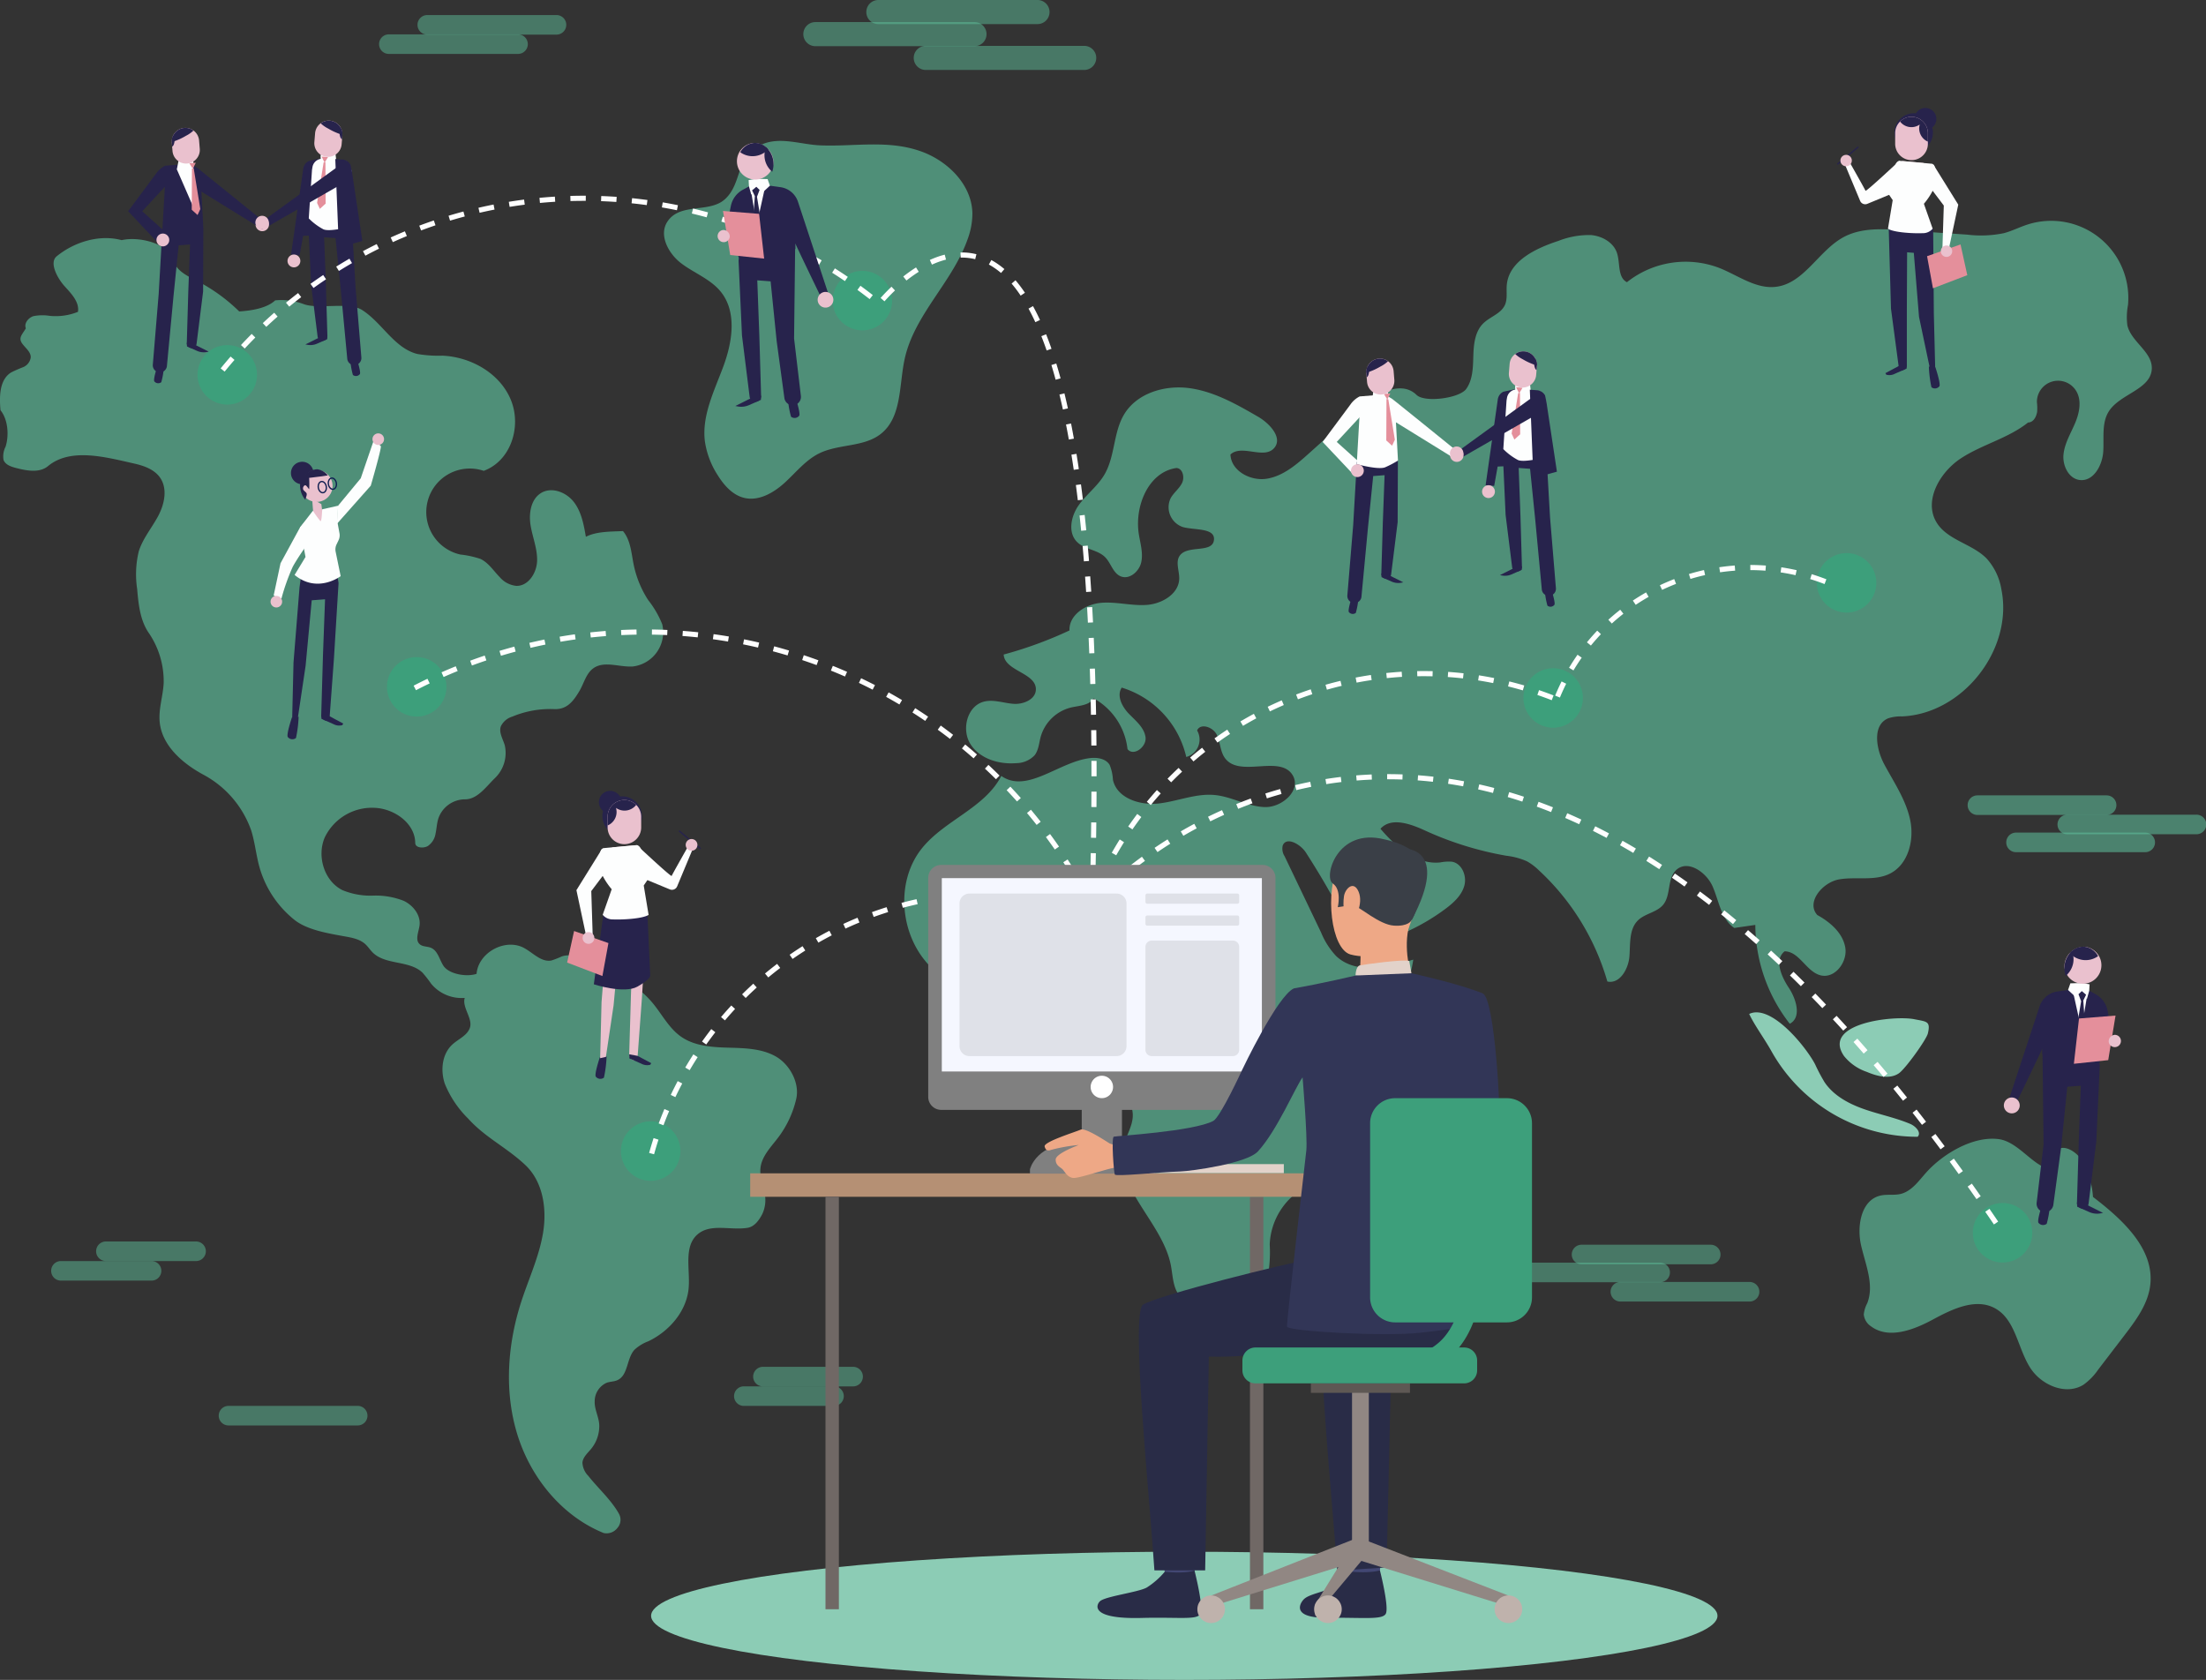 <?xml version="1.0" encoding="UTF-8"?> <svg xmlns="http://www.w3.org/2000/svg" width="430.289" height="327.687" viewBox="0 0 430.289 327.687"><rect x="0" y="0" width="430.289" height="327.687" fill="#333333" stroke="none"/><g transform="translate(-4919 6629.687)"><ellipse cx="104" cy="12.5" rx="104" ry="12.5" transform="translate(5046 -6327)" fill="#8cccb5"></ellipse><path d="M98.937,171.1a12.258,12.258,0,0,0-5.553-.726c-1.652,1.565-4.74,2.009-7.01,2.16a33.983,33.983,0,0,0-8.06-5.864c-1.941-.986-4.209-2.026-4.808-4.12-.956-3.344-6.68-4.692-10.073-3.924-4.3-1.164-9.214.335-12.669,3.152-1.526,1.244.19,4.329,1.508,5.792s2.953,3.1,2.645,5.04a11.591,11.591,0,0,1-5.539.777,9.149,9.149,0,0,0-3.135.06c-1,.311-1.878,1.4-1.491,2.377-.69,1.2-1.521,1.831-.719,2.962.624.881,1.684,1.606,1.676,2.686a2.4,2.4,0,0,1-1.5,1.935,25.693,25.693,0,0,0-2.354,1.04c-2.268,1.44-2.288,4.684-2.047,7.36,1.465,1.8,1.695,4.9.99,7.111a4.115,4.115,0,0,0-.4,2.571c.347.952,1.468,1.327,2.448,1.581,2.1.542,4.563,1.01,6.231-.37,4.4-3.639,11.222-1.754,16.79-.5,1.923.432,3.947,1.141,5.07,2.76,1.5,2.159.859,5.156-.375,7.476s-3,4.382-3.783,6.89a19.123,19.123,0,0,0-.317,7.332c.261,3.022.578,6.2,2.329,8.679a16.706,16.706,0,0,1,2.847,9.644c-.118,2.549-1.017,5.055-.783,7.6.424,4.608,4.4,8.064,8.466,10.282A19.759,19.759,0,0,1,88.7,273.747c.735,2.318.955,4.769,1.6,7.113a20.234,20.234,0,0,0,6.855,10.364c2.4,1.909,6.344,2.586,9.362,3.136,1.566.285,3.254.511,4.434,1.579.545.492.938,1.131,1.46,1.647,2.523,2.495,7.166,1.47,9.718,3.936a23.263,23.263,0,0,1,1.688,2.161,7.713,7.713,0,0,0,6.542,2.756c-.574,1.872,1.672,4.074.979,5.906-.559,1.477-2.248,2.124-3.408,3.2-2.013,1.858-2.326,5.035-1.458,7.633a20.082,20.082,0,0,0,4.535,6.78c3.4,3.776,7.5,5.608,11.192,9.1,3.421,3.237,4.2,8.478,3.449,13.128s-2.79,8.977-4.245,13.456c-2.72,8.369-3.378,17.567-.778,25.973s8.684,15.9,16.839,19.207a2.664,2.664,0,0,0,2.669-.981,2.407,2.407,0,0,0,.34-2.711c-1.473-2.708-4.091-5.02-6-7.44a3.948,3.948,0,0,1-1.156-2.589c.087-1.085,1.021-1.868,1.709-2.711A7.013,7.013,0,0,0,156.6,389.8c-.042-1.55-.945-3.067-.892-4.617a3.949,3.949,0,0,1,2.358-3.682c.669-.228,1.411-.207,2.057-.492,2.124-.937,1.786-4.177,3.322-5.917a8.136,8.136,0,0,1,2.734-1.677c4.108-1.975,7.486-5.89,7.862-10.432.3-3.634-1.023-8.045,1.739-10.426,2.535-2.186,6.438-.735,9.742-1.271,1.344-.218,2.241-1.47,2.87-2.677a6.37,6.37,0,0,0,.476-3.985c-.279-1.653-.988-3.267-.831-4.936.22-2.347,2.056-4.155,3.477-6.037a19.926,19.926,0,0,0,3.506-7.517c.714-3.1-1.27-6.764-4.052-8.311s-6.117-1.591-9.3-1.682-6.552-.331-9.151-2.169c-2.381-1.683-3.727-4.435-5.609-6.661-3.176-3.756-7.793-5.925-12.26-7.983-1.686-.777-3.578-1.569-5.342-.989a17.3,17.3,0,0,1-2.04.8c-1.972.378-3.566-1.485-5.334-2.44-3.667-1.98-8.934.888-9.261,5.043-1.9.654-5.41.089-6.486-1.6-.775-1.218-1.085-2.923-2.419-3.477-.712-.3-1.6-.185-2.182-.694-.959-.846-.213-2.375-.042-3.642.274-2.023-1.236-3.946-3.078-4.826a14.883,14.883,0,0,0-5.991-1.018,14.217,14.217,0,0,1-5.977-1.073c-3.553-1.78-5.009-6.6-3.45-10.257a10.222,10.222,0,0,1,9.61-5.8c3.893.112,8,2.957,8.047,6.852.011.987,1.593,1.1,2.451.609a3.585,3.585,0,0,0,1.516-2.442c.21-.965.24-1.968.535-2.911a5.516,5.516,0,0,1,5.178-3.76c2.385.027,4.059-2.351,5.751-4.032a6.811,6.811,0,0,0,2.037-6.5c-.361-1.233-1.184-2.48-.772-3.7a3.625,3.625,0,0,1,2.232-1.9,19.139,19.139,0,0,1,8.172-1.466c2.43.1,3.678-1.423,4.917-3.515.9-1.511,1.294-3.421,2.721-4.446,2.135-1.534,5.087-.18,7.71-.356a6.726,6.726,0,0,0,5.732-8.235,19.015,19.015,0,0,0-2.738-4.715,20.092,20.092,0,0,1-2.838-6.94c-.458-2.264-.589-4.757-2.081-6.521-2.334.11-5.162.042-7.238,1.114-.41-2.376-.864-4.855-2.331-6.769s-4.288-3.023-6.364-1.8c-2.029,1.2-2.469,3.982-2.093,6.308s1.339,4.578,1.276,6.934-1.7,4.959-4.055,4.9a4.89,4.89,0,0,1-3.19-1.656c-1.236-1.249-2.215-2.847-3.8-3.6a18.444,18.444,0,0,0-3.935-.858,8.488,8.488,0,1,1,4.568-16.325c5.27-1.933,7.417-8.58,5.314-13.784s-7.755-8.436-13.363-8.682a24.307,24.307,0,0,1-4.907-.331c-4.5-1.139-6.857-6.088-10.774-8.58C107.749,170.612,101.794,172.182,98.937,171.1Z" transform="translate(4879.289 -6741.469)" fill="rgba(95,193,157,0.65)"></path><path d="M169.887,155.019c-1.732,2.642.207,6.244,2.728,8.149s5.676,3.046,7.67,5.5c3.2,3.939,2.293,9.765.538,14.53s-4.23,9.584-3.627,14.626a16.485,16.485,0,0,0,2.518,6.667c1.225,1.969,2.9,3.864,5.151,4.408,2.865.691,5.769-1,7.942-2.988s4.06-4.4,6.707-5.7c3.813-1.869,8.717-1.173,12.037-3.818,4.111-3.276,3.5-9.523,4.633-14.656,1.9-8.618,9.355-14.984,12.272-23.313a14.473,14.473,0,0,0,.924-5.069c-.127-5.577-4.825-10.214-10.085-12.069-6.495-2.291-13.054-.854-19.719-1.157-3.623-.165-7.626-1.7-11.134-.226-5.409,2.269-3.821,7.6-7.365,10.769C178.011,153.406,172.351,151.258,169.887,155.019Z" transform="translate(4879.289 -6741.469)" fill="rgba(95,193,157,0.65)"></path><path d="M316.012,188.814c-3.1-3.016-8.16-.1-11.377,2.789l-9.6,8.612c-2.4,2.157-4.99,4.4-8.174,4.939s-7.015-1.487-7.145-4.713c2.178-2.051,6.519,1,8.508-1.239,1.765-1.982-.844-4.819-3.142-6.146-4.2-2.427-8.542-4.9-13.351-5.557s-10.258.953-12.755,5.114c-2.136,3.561-1.745,8.207-3.861,11.78-1.324,2.237-3.508,3.835-5.011,5.956s-2.148,5.322-.306,7.156c1.487,1.481,4.016,1.483,5.487,2.98,1.132,1.152,1.519,3.075,3,3.71,1.7.725,3.617-.911,4.023-2.712s-.165-3.657-.46-5.48c-.882-5.45,1.852-12.149,7.318-12.927,1.244.047,1.656,1.825,1.1,2.938s-1.644,1.885-2.232,2.982a4.08,4.08,0,0,0,2.449,5.612c2.367.619,6.322.121,6.009,2.548-.331,2.577-5.1.888-6.641,2.979-.91,1.233-.106,2.952-.127,4.484-.043,3-3.349,4.948-6.338,5.16s-5.982-.672-8.966-.4-6.233,2.386-6.1,5.379a78.468,78.468,0,0,1-12.838,4.7c.188,3.243,6.306,3.545,6.282,6.794-.015,1.95-2.429,2.965-4.373,2.821s-3.906-.916-5.791-.418c-3.256.86-4.4,5.439-2.595,8.283s5.51,3.974,8.868,3.709a5.024,5.024,0,0,0,3.628-1.519c.8-1.008.869-2.393,1.207-3.637a8.184,8.184,0,0,1,5.946-5.709c1.587-.362,3.53-.391,4.382-1.777a12.945,12.945,0,0,1,6.6,9.9c1.168,1.507,3.769-.436,3.514-2.325s-1.923-3.2-3.249-4.571-2.432-3.5-1.393-5.1a18.483,18.483,0,0,1,12.587,13.533,3.523,3.523,0,0,0,2.113-5.178c.672-1.508,3.135-.646,3.843.846s.645,3.331,1.657,4.636c2.928,3.775,10.77-.83,13.168,3.3,1.682,2.9-2.107,6.273-5.454,6.169s-6.4-2.016-9.735-2.349c-3.678-.367-7.251,1.215-10.923,1.642s-8.2-1.006-8.971-4.621a9.056,9.056,0,0,0-.639-2.9c-.733-1.211-2.382-1.491-3.789-1.332-6.106.694-12.305,7-17.35,3.485-3.223,6.279-11.11,8.639-15.51,14.157-4.788,6.006-4.386,15.281.263,21.4s12.863,9,20.482,8.037c1.745-.22,3.584-.611,5.209.06s2.64,2.223,3.983,3.332,3.572,1.661,4.685.321a10.892,10.892,0,0,0,.921,9.795c1.987,3.094,5.693,5.541,5.616,9.218-.04,1.9-1.146,3.6-1.664,5.436-2.372,8.394,7.547,15.244,9.114,23.824.422,2.309.42,5.092,2.372,6.4a6.226,6.226,0,0,0,3.1.793c5.532.363,12.5-1.283,13.647-6.706a26.364,26.364,0,0,0,.14-4.69,13.383,13.383,0,0,1,7.19-11.3,12.38,12.38,0,0,0,3.29-1.893c2-1.964,1.554-5.294.528-7.9s-2.517-5.235-2.158-8.014c.576-4.459,5.364-6.814,8.992-9.473a25.767,25.767,0,0,0,10.157-16.969c-5.035,1.581-11.2,2.931-15.038-.692a14.983,14.983,0,0,1-2.94-4.6q-3.557-7.432-7.114-14.865a2.745,2.745,0,0,1-.375-2.079c.694-1.839,3.457-.3,4.522,1.349a159.686,159.686,0,0,1,10.212,18.393,40.7,40.7,0,0,0,16.976-7.382c1.593-1.188,3.175-2.608,3.713-4.521s-.451-4.364-2.408-4.7a8.411,8.411,0,0,0-2.293.14c-4.618.483-8.63-3.035-11.65-6.562,2.069-2.319,5.83-.976,8.654.321a64.634,64.634,0,0,0,15.906,4.94,13.678,13.678,0,0,1,4,1.076,10.91,10.91,0,0,1,2.321,1.747,47.363,47.363,0,0,1,13.372,21.706c2.416.542,4.115-2.436,4.307-4.9s-.1-5.316,1.679-7.04c1.4-1.354,3.692-1.541,4.917-3.051,1.544-1.9.737-5.112,2.541-6.771,2.261-2.079,5.917.464,7.124,3.289s1.645,6.3,4.185,8.026l4.109-.592a31.56,31.56,0,0,0,6.721,19.279c2.345-1.227,1.283-4.792-.181-7s-2.9-5.5-.82-7.13c2.887.028,4.234,4.011,7.04,4.692,2.791.677,5.284-2.642,4.781-5.47s-2.935-4.907-5.446-6.3c-2.251-2.465,1-6.4,4.291-6.959s6.89.38,9.873-1.119c3.574-1.8,4.769-6.512,3.955-10.429s-3.136-7.317-5.034-10.839c-1.621-3.007-2.421-7.7.729-9.021a7.764,7.764,0,0,1,2.7-.376c11.916-.5,21.775-13.121,19.384-24.806a11.833,11.833,0,0,0-2.874-5.994c-2.833-2.891-7.64-3.571-9.756-7.021-2.588-4.222.613-9.821,4.757-12.531s9.207-3.888,13.077-6.976c1.031-.027,1.584-1.038,1.773-2.052a10.231,10.231,0,0,0-.044-1.938,4.127,4.127,0,0,1,7.613-2.242c1.173,1.853.7,4.3-.151,6.319s-2.056,3.957-2.276,6.139,1.015,4.746,3.194,4.991c2.664.3,4.386-2.862,4.56-5.537s-.347-5.6,1.091-7.859c2.185-3.44,8.223-4.247,8.379-8.32.126-3.295-4.02-5.229-4.763-8.441a12.541,12.541,0,0,1,.119-3.97,15.048,15.048,0,0,0-19.664-15.687c-1.537.5-2.99,1.252-4.554,1.663a22.078,22.078,0,0,1-7.123.286l-12.786-.874c-3.814-.26-7.855-.476-11.239,1.3-4.945,2.6-7.749,9.076-13.294,9.748-3.911.474-7.395-2.229-11.058-3.678a18.406,18.406,0,0,0-18.016,2.78c-1.857-.948-1.283-3.713-1.938-5.693-.684-2.066-2.9-3.313-5.072-3.5a16.28,16.28,0,0,0-6.379,1.146c-4.455,1.455-9.637,3.938-10.049,8.606-.116,1.315.18,2.713-.374,3.911-.789,1.7-2.921,2.272-4.248,3.6-1.582,1.586-1.832,4.034-1.9,6.274s-.086,4.644-1.382,6.471S317.617,190.377,316.012,188.814Z" transform="translate(4879.289 -6741.469)" fill="rgba(95,193,157,0.65)"></path><path d="M399.395,317.775a9.666,9.666,0,0,0,4.4,3.078c2.018.857,4.472,1.523,6.29.3,1.242-.837,5.384-6.568,5.672-7.811.556-2.4-.243-2.259-2.634-2.743C409.244,309.811,394.956,311.323,399.395,317.775Z" transform="translate(4879.289 -6741.469)" fill="#8cccb5"></path><path d="M385.311,316.968a32.629,32.629,0,0,0,28.438,16.559c.8-.816-.38-2.063-1.432-2.507-2.909-1.229-6.038-1.842-9.018-2.886s-5.926-2.624-7.693-5.24a34.583,34.583,0,0,1-1.849-3.5c-1.749-3.369-8.584-11.862-12.862-9.826C382.01,311.914,383.952,314.494,385.311,316.968Z" transform="translate(4879.289 -6741.469)" fill="#8cccb5"></path><path d="M415.431,340.49c-1.479,1.655-2.862,3.678-5.021,4.193-1.276.3-2.637.017-3.916.313-3.759.869-4.632,5.922-3.777,9.685s2.617,7.709,1.212,11.3a6.006,6.006,0,0,0-.68,2.206,3.122,3.122,0,0,0,1.4,2.306c3.432,2.574,8.3.727,12.077-1.317s8.343-4.253,12.109-2.2c4.031,2.2,4.41,7.772,6.893,11.635,2.183,3.4,7,5.429,10.4,3.263a11.753,11.753,0,0,0,2.848-2.937l5.119-6.689c2.257-2.95,4.6-6.1,5.03-9.783.84-7.124-5.473-12.845-11.169-17.205a17.375,17.375,0,0,0-1.787-6.587c-2.322-3.962-7.066-4.383-5.773,1.228-3.715.128-6.72-5.388-10.853-5.919C424.514,333.341,418.634,336.906,415.431,340.49Z" transform="translate(4879.289 -6741.469)" fill="rgba(95,193,157,0.65)"></path><g transform="translate(4879.289 -6741.469)"><path d="M158.029,317.837a23.483,23.483,0,0,1-.518,4.15,1.132,1.132,0,0,1-1.594-.2c-.3-.5.8-3.787.8-3.787Z" fill="#27234c"></path><path d="M164.64,284.332l1.177,7.426-.906,14.85-.821,11.13c-.06.483.165.769-.313.861h0a1.125,1.125,0,0,1-1.337-1.162l.345-11.75.4-10.763-2.6.2-1.19,12.754-1.5,10.068-1.122.255.271-10.957,1.177-14.669.66-4.812,2.486-.533Z" fill="#eac1ce"></path><path d="M164.08,317.747l2.657,1.419-.189.315a2.358,2.358,0,0,1-1.732-.208l-2.33-1.028-.046-.808Z" fill="#27234c"></path><path d="M160.836,284.876l-3.441,5.252-1.856,13.654s5.9,1.928,8.507.454,2.495-2.155,2.495-2.155L166,290.309l-2.9-7.969c-.057-1.02-.447-2.516-1.449-2.717l-.362-1.177-2.626.725h.272c-.772.536-.241.171-.453,1.086Z" fill="#27234c"></path><path d="M159.07,277.074l4.335-.4-1.3,4.361Z" fill="#eac1ce"></path><path d="M157.213,270.984a3.856,3.856,0,1,0,3.854-3.859A3.857,3.857,0,0,0,157.213,270.984Z" fill="#27234c"></path><path d="M156.53,268.254a2.2,2.2,0,1,0,2.194-2.2A2.2,2.2,0,0,0,156.53,268.254Z" fill="#27234c"></path><path d="M163.93,276.629s6.7,6.281,6.794,6.009,3.17-5.7,3.17-5.7l.9.543-3,7.191a1.1,1.1,0,0,1-1.475.579l-6.588-2.725Z" fill="#fdfefe"></path><path d="M161.5,267.83a3.284,3.284,0,0,1,3.278,3.273l0,2.069a3.276,3.276,0,0,1-6.552.005v-2.069A3.284,3.284,0,0,1,161.5,267.83Z" fill="#eac1ce"></path><path d="M161.5,267.83a3.284,3.284,0,0,0-3.273,3.278V272.8a2.847,2.847,0,0,0,1.634-3.429,2.874,2.874,0,0,0,3.944-.59A3.263,3.263,0,0,0,161.5,267.83Z" fill="#27234c"></path><path d="M165.274,284.513l.979-1.443a2.212,2.212,0,0,0,.132-2.263l-.568-1.093c-.854-1.143-.886-2.885-1.887-3.085l-6.58.6-.206.144c-.51.354-.838,2.576-.111,4.788a14.042,14.042,0,0,0,1.992,3.079l-1.756,4.988a2.533,2.533,0,0,0,2.028.9c1.765.076,5.664-.109,6.927-.883Z" fill="#fdfefe"></path><path d="M157.144,277.371" fill="#fdfefe"></path><path d="M157.144,277.371l-5,8.048,1.811,8.512,1.358.181-.272-8.512,4.165-5.524Z" fill="#fdfefe"></path><path d="M151.69,293.388l6.7,2.354-1.177,6.429-6.882-2.626Z" fill="#e48f9b"></path><circle cx="1.146" cy="1.146" r="1.146" transform="translate(153.352 293.6)" fill="#eac1ce"></circle><rect width="0.271" height="5.461" transform="translate(172.073 273.955) rotate(-50.326)" fill="#27234c"></rect><circle cx="1.146" cy="1.146" r="1.146" transform="translate(173.455 275.444)" fill="#eac1ce"></circle></g><g transform="translate(4879.289 -6741.469)"><path d="M415.946,183.275a22.878,22.878,0,0,0,.5,4.042,1.1,1.1,0,0,0,1.554-.194c.291-.486-.777-3.689-.777-3.689Z" fill="#27234c"></path><path d="M409.507,150.642l-1.388,5.859L408.555,172l1.487,11.183c.059.47-.16.748.306.838h0a1.1,1.1,0,0,0,1.3-1.131l0-10.6L411.7,161l1.307.1,1.017,12.492,2.062,9.786,1.093.249-.265-10.672-.13-16.406-1.659-2.569-2.422-.519Z" fill="#27234c"></path><path d="M410.052,183.187l-2.587,1.383.184.307a2.3,2.3,0,0,0,1.687-.2l2.269-1,.045-.786Z" fill="#27234c"></path><path d="M414.933,143.572l-4.222-.387,1.264,4.248Z" fill="#eac1ce"></path><path d="M416.741,137.641a3.757,3.757,0,1,1-3.754-3.759A3.756,3.756,0,0,1,416.741,137.641Z" fill="#27234c"></path><path d="M417.406,134.982a2.138,2.138,0,1,1-2.137-2.14A2.138,2.138,0,0,1,417.406,134.982Z" fill="#27234c"></path><path d="M410.2,143.139s-6.53,6.117-6.618,5.852-3.087-5.556-3.087-5.556l-.882.529,2.925,7a1.073,1.073,0,0,0,1.435.565l6.417-2.654Z" fill="#fdfefe"></path><path d="M412.564,134.568a3.2,3.2,0,0,0-3.193,3.189v2.015a3.191,3.191,0,1,0,6.381,0v-2.015A3.2,3.2,0,0,0,412.564,134.568Z" fill="#eac1ce"></path><path d="M412.564,134.568a3.2,3.2,0,0,1,3.188,3.193v1.65a2.826,2.826,0,0,1-1.7-2.6,2.771,2.771,0,0,1,.112-.744,2.8,2.8,0,0,1-3.841-.575A3.179,3.179,0,0,1,412.564,134.568Z" fill="#27234c"></path><path d="M408.89,150.818l-.954-1.406a2.154,2.154,0,0,1-.129-2.2l.554-1.064c.832-1.114.862-2.81,1.838-3l6.408.582.2.14c.5.346.816,2.509.108,4.664a13.68,13.68,0,0,1-1.94,3l1.71,4.858a2.467,2.467,0,0,1-1.975.875c-1.719.074-5.517-.107-6.747-.86Z" fill="#fdfefe"></path><path d="M416.808,143.861" fill="#fdfefe"></path><path d="M416.808,143.861l4.87,7.839-1.764,8.291-1.323.176.265-8.291L414.8,146.5Z" fill="#fdfefe"></path><path d="M422.12,159.462l-6.527,2.293,1.147,6.262,6.7-2.558Z" fill="#e48f9b"></path><circle cx="1.116" cy="1.116" r="1.116" transform="translate(418.269 159.668)" fill="#eac1ce"></circle><rect width="5.319" height="0.264" transform="matrix(0.77, -0.638, 0.638, 0.77, 398.005, 143.727)" fill="#27234c"></rect><circle cx="1.116" cy="1.116" r="1.116" transform="translate(398.689 141.984)" fill="#eac1ce"></circle></g><g transform="translate(4879.289 -6741.469)"><path d="M332.65,190.216l-1.494,12.6,3.337-.139a19.4,19.4,0,0,0,2.086-3.059c0-.418,2.108-1.65.915-3.12S332.65,190.216,332.65,190.216Z" fill="#27234c"></path><path d="M335.847,187.543l-2.907.65a2,2,0,0,0-1.092,1.591l-2.361,16.647,1.669.139,2.4-13.4Z" fill="#27234c"></path><path d="M333.557,193.167l-.738,6.649.568,12.419,1.273,10.192a.96.96,0,0,0,.77.823h0a.959.959,0,0,0,1.14-.991l-.294-10.02-.34-9.178,2.222.169,1.008,9.944,1.29,13.689A1.382,1.382,0,0,0,341.693,228h0a1.384,1.384,0,0,0,1.5-1.542l-1.137-13.709-.7-12.207-1.737-3.589-2.12-.455Z" fill="#27234c"></path><path d="M333.658,189.372a1.956,1.956,0,0,1,2.508-1.539c.477.148,4.036.289,4.036.289l1.138,2.023-.5,1.692.522,9.073s-4.239,1.171-5.56.606a11.594,11.594,0,0,1-2.863-2.134l.628-9.464Z" fill="#fdfefe"></path><path d="M335.171,222.523l-2.889,1.445.39.073a3.182,3.182,0,0,0,1.872-.217l1.987-.876.039-.689Z" fill="#27234c"></path><path d="M341.035,227.035a14.837,14.837,0,0,0,.51,2.889.966.966,0,0,0,1.36-.17c.255-.425-.68-3.229-.68-3.229Z" fill="#27234c"></path><path d="M335.244,187.279c.008-.1.16-1.04.16-1.04a13.5,13.5,0,0,1,2.666.048c.059.176.383,3.094.383,3.094s-2.15-.079-2.245-.111-.9-.441-.9-.441Z" fill="#fdfefe"></path><path d="M335.439,187.321l1.25.1-.663,1.092Z" fill="#e48f9b"></path><path d="M334.561,196.361l.534,1.163,1.133-1.026-.04-8.086-.352.055Z" fill="#e48f9b"></path><path d="M337.05,180.324a2.676,2.676,0,0,0-2.878,2.44l-.138,1.679a2.668,2.668,0,1,0,5.317.438l.139-1.68A2.676,2.676,0,0,0,337.05,180.324Z" fill="#eac1ce"></path><path d="M339.488,183.1a2.671,2.671,0,0,0-2.438-2.775,2.64,2.64,0,0,0-1.786.518,6.375,6.375,0,0,0,1.476,1.024,12.744,12.744,0,0,0,1.2.629C338.447,182.724,338.966,182.916,339.488,183.1Z" fill="#27234c"></path><path d="M339.49,183.2a2.634,2.634,0,0,0-.3-1.434,1.84,1.84,0,0,0-.2.55,2.369,2.369,0,0,0,.064,1.058,1.137,1.137,0,0,0,.264.519.6.6,0,0,0,.11.065Z" fill="#27234c"></path><path d="M340.2,188.122l-16.131,11.712.417,1.391,16.35-9.388.5-1.692Z" fill="#27234c"></path><path d="M338.109,187.8l.695,17.243,4.589-1.252-2.053-13.644-.261-1.234a2,2,0,0,0-1.437-1Z" fill="#27234c"></path><path d="M331.3,207.683a1.252,1.252,0,1,1-1.251-1.252A1.251,1.251,0,0,1,331.3,207.683Z" fill="#eac1ce"></path><path d="M325.185,200.565a1.316,1.316,0,1,1-1.316-1.316A1.316,1.316,0,0,1,325.185,200.565Z" fill="#eac1ce"></path><path d="M310.632,193.318l13.273,8.2.417-1.391S311.97,190.113,311.268,189.6l-1.042-.635-2.254.042-.543,2.046a12.519,12.519,0,0,0,.668,2A20.107,20.107,0,0,0,310.632,193.318Z" fill="#fdfefe"></path><path d="M307.816,188.877l-2.892.234a4.856,4.856,0,0,0-1.8,1.569l-5.428,7.306,6.3,6.68.627-2.922-4.175-3.758,4.8-5.177Z" fill="#fdfefe"></path><path d="M311.2,200.675l1.176,1.016-.047,11.954-1.273,10.192a.96.96,0,0,1-.77.823h0a.959.959,0,0,1-1.14-.991l.294-10.02.34-9.178-2.222.169-1.008,9.944-1.29,13.689a1.383,1.383,0,0,1-1.237,1.137h0a1.384,1.384,0,0,1-1.5-1.542l1.137-13.709.7-12.207,1.737-3.59,2.12-.454Z" fill="#27234c"></path><path d="M311.6,191.39c-.2-1.166-.926-2.5-2.056-2.147-.477.148-4.036.289-4.036.289l-1.138,2.023.5,1.692-.522,9.073s4.239,1.171,5.56.606a19.3,19.3,0,0,0,2.483-1.307l-.417-7.85Z" fill="#fdfefe"></path><path d="M310.543,223.933l2.889,1.444-.39.074a3.182,3.182,0,0,1-1.872-.217l-1.987-.876-.039-.689Z" fill="#27234c"></path><path d="M304.678,228.445a14.825,14.825,0,0,1-.509,2.889.966.966,0,0,1-1.36-.17c-.255-.425.68-3.229.68-3.229Z" fill="#27234c"></path><path d="M310.469,188.689c-.008-.1-.159-1.04-.159-1.04a13.5,13.5,0,0,0-2.666.048c-.059.176-.383,3.094-.383,3.094s2.15-.079,2.245-.111.895-.441.895-.441Z" fill="#fdfefe"></path><path d="M310.9,188.523l-1.25.1.663,1.092Z" fill="#e48f9b"></path><path d="M311.779,197.562l-.534,1.163-1.133-1.026.04-8.086.352.055Z" fill="#e48f9b"></path><path d="M308.664,181.734a2.676,2.676,0,0,1,2.878,2.44l.138,1.679a2.667,2.667,0,0,1-5.317.438l-.139-1.68A2.676,2.676,0,0,1,308.664,181.734Z" fill="#eac1ce"></path><path d="M306.226,184.509a2.671,2.671,0,0,1,2.438-2.775,2.64,2.64,0,0,1,1.786.518,6.4,6.4,0,0,1-1.476,1.024,12.74,12.74,0,0,1-1.2.629C307.267,184.134,306.748,184.326,306.226,184.509Z" fill="#27234c"></path><path d="M306.224,184.611a2.634,2.634,0,0,1,.3-1.434,1.831,1.831,0,0,1,.205.55,2.384,2.384,0,0,1-.064,1.058,1.137,1.137,0,0,1-.264.519.6.6,0,0,1-.11.065Z" fill="#27234c"></path><circle cx="1.252" cy="1.252" r="1.252" transform="translate(303.225 202.338)" fill="#eac1ce"></circle><circle cx="1.316" cy="1.316" r="1.316" transform="translate(322.519 198.872)" fill="#eac1ce"></circle></g><g transform="translate(4879.289 -6741.469)"><path d="M99.65,145.216l-1.494,12.6,3.337-.139a19.4,19.4,0,0,0,2.086-3.059c0-.418,2.108-1.65.915-3.12S99.65,145.216,99.65,145.216Z" fill="#27234c"></path><path d="M102.847,142.543l-2.907.65a1.994,1.994,0,0,0-1.092,1.591l-2.361,16.647,1.669.139,2.4-13.4Z" fill="#27234c"></path><path d="M100.557,148.167l-.738,6.649.568,12.419,1.273,10.192a.96.96,0,0,0,.77.823h0a.959.959,0,0,0,1.14-.991l-.294-10.02-.34-9.178,2.222.169,1.008,9.944,1.29,13.689A1.382,1.382,0,0,0,108.693,183h0a1.384,1.384,0,0,0,1.5-1.542l-1.137-13.709-.7-12.207-1.737-3.589-2.12-.455Z" fill="#27234c"></path><path d="M100.658,144.372a1.956,1.956,0,0,1,2.508-1.539c.477.148,4.036.289,4.036.289l1.138,2.023-.5,1.692.522,9.073s-4.239,1.171-5.56.606a11.594,11.594,0,0,1-2.863-2.134l.628-9.464Z" fill="#fdfefe"></path><path d="M102.171,177.523l-2.889,1.445.39.073a3.182,3.182,0,0,0,1.872-.217l1.987-.876.039-.689Z" fill="#27234c"></path><path d="M108.035,182.035a14.837,14.837,0,0,0,.51,2.889.966.966,0,0,0,1.36-.17c.255-.425-.68-3.229-.68-3.229Z" fill="#27234c"></path><path d="M102.244,142.279c.008-.1.16-1.04.16-1.04a13.5,13.5,0,0,1,2.666.048c.059.176.383,3.094.383,3.094s-2.15-.079-2.245-.111-.895-.441-.895-.441Z" fill="#fdfefe"></path><path d="M102.439,142.321l1.25.1-.663,1.092Z" fill="#e48f9b"></path><path d="M101.561,151.361l.534,1.163,1.133-1.026-.04-8.086-.352.055Z" fill="#e48f9b"></path><path d="M104.05,135.324a2.676,2.676,0,0,0-2.878,2.44l-.138,1.679a2.668,2.668,0,1,0,5.317.438l.139-1.68A2.676,2.676,0,0,0,104.05,135.324Z" fill="#eac1ce"></path><path d="M106.488,138.1a2.671,2.671,0,0,0-2.438-2.775,2.64,2.64,0,0,0-1.786.518,6.375,6.375,0,0,0,1.476,1.024,12.74,12.74,0,0,0,1.2.629C105.447,137.724,105.966,137.916,106.488,138.1Z" fill="#27234c"></path><path d="M106.49,138.2a2.634,2.634,0,0,0-.3-1.434,1.841,1.841,0,0,0-.205.55,2.37,2.37,0,0,0,.064,1.058,1.137,1.137,0,0,0,.264.519.6.6,0,0,0,.11.065Z" fill="#27234c"></path><path d="M107.2,143.122,91.071,154.834l.417,1.391,16.35-9.388.5-1.692Z" fill="#27234c"></path><path d="M105.109,142.8l.695,17.243,4.589-1.252-2.053-13.644-.261-1.234a2,2,0,0,0-1.437-1Z" fill="#27234c"></path><path d="M98.295,162.683a1.251,1.251,0,1,1-1.251-1.252A1.251,1.251,0,0,1,98.295,162.683Z" fill="#eac1ce"></path><path d="M92.185,155.565a1.316,1.316,0,1,1-1.316-1.316A1.316,1.316,0,0,1,92.185,155.565Z" fill="#eac1ce"></path><path d="M77.632,148.318l13.273,8.2.417-1.391S78.97,145.113,78.268,144.6l-1.042-.635-2.254.042-.543,2.046a12.518,12.518,0,0,0,.668,2A20.107,20.107,0,0,0,77.632,148.318Z" fill="#27234c"></path><path d="M74.816,143.877l-2.892.234a4.856,4.856,0,0,0-1.8,1.569L64.7,152.986l6.3,6.68.627-2.922-4.175-3.758,4.8-5.177Z" fill="#27234c"></path><path d="M78.2,155.675l1.176,1.016-.047,11.954-1.273,10.192a.96.96,0,0,1-.77.823h0a.959.959,0,0,1-1.14-.991l.294-10.02.34-9.178-2.222.169-1.008,9.944-1.29,13.689a1.383,1.383,0,0,1-1.237,1.137h0a1.384,1.384,0,0,1-1.5-1.542l1.137-13.709.7-12.207,1.737-3.59,2.12-.454Z" fill="#27234c"></path><path d="M78.6,146.39c-.2-1.166-.926-2.5-2.056-2.147-.477.148-4.036.289-4.036.289l-1.138,2.023.5,1.692-.522,9.073s4.239,1.171,5.56.606a19.3,19.3,0,0,0,2.483-1.307l-.417-7.85Z" fill="#27234c"></path><path d="M77.543,178.933l2.889,1.444-.39.074a3.182,3.182,0,0,1-1.872-.217l-1.987-.876-.039-.689Z" fill="#27234c"></path><path d="M71.678,183.445a14.825,14.825,0,0,1-.509,2.889.966.966,0,0,1-1.36-.17c-.255-.425.68-3.229.68-3.229Z" fill="#27234c"></path><path d="M77.469,143.689c-.008-.1-.159-1.04-.159-1.04a13.5,13.5,0,0,0-2.666.048c-.059.176-.439,2.108-.439,2.108s2.206.907,2.3.875.9-.441.9-.441Z" fill="#fdfefe"></path><path d="M77.9,143.523l-1.25.1.663,1.092Z" fill="#e48f9b"></path><path d="M75.664,136.734a2.676,2.676,0,0,1,2.878,2.44l.138,1.679a2.668,2.668,0,0,1-5.317.438l-.139-1.68A2.676,2.676,0,0,1,75.664,136.734Z" fill="#eac1ce"></path><path d="M73.226,139.509a2.671,2.671,0,0,1,2.438-2.775,2.64,2.64,0,0,1,1.786.518,6.4,6.4,0,0,1-1.476,1.024,12.744,12.744,0,0,1-1.2.629C74.267,139.134,73.748,139.326,73.226,139.509Z" fill="#27234c"></path><path d="M73.224,139.611a2.634,2.634,0,0,1,.3-1.434,1.831,1.831,0,0,1,.205.55,2.384,2.384,0,0,1-.064,1.058,1.137,1.137,0,0,1-.264.519.6.6,0,0,1-.11.065Z" fill="#27234c"></path><circle cx="1.252" cy="1.252" r="1.252" transform="translate(70.225 157.338)" fill="#eac1ce"></circle><circle cx="1.316" cy="1.316" r="1.316" transform="translate(89.519 153.872)" fill="#eac1ce"></circle><path d="M74.2,144.805l3.172,7.265.255-3.752-.323-3.819Z" fill="#fdfefe"></path><path d="M78.779,152.562l-.534,1.163L77.112,152.7l.04-8.086.352.055Z" fill="#e48f9b"></path></g><g transform="translate(4879.289 -6741.469)"><path d="M97.958,251.592a23.462,23.462,0,0,1-.518,4.149,1.133,1.133,0,0,1-1.6-.2c-.3-.5.8-3.787.8-3.787Z" fill="#27234c"></path><path d="M104.568,218.087l1.178,7.425-.906,14.851-.821,11.13c-.06.483.165.768-.313.861h0a1.125,1.125,0,0,1-1.337-1.162l.344-11.75.4-10.764-2.6.2-1.191,12.755-1.5,10.067-1.122.256L96.962,241l1.177-14.67.66-4.812,2.486-.532Z" fill="#27234c"></path><path d="M104.009,251.5l2.656,1.42-.189.315a2.358,2.358,0,0,1-1.732-.208L102.414,252l-.045-.807Z" fill="#27234c"></path><path d="M96.462,204.051a2.194,2.194,0,1,0,2.194-2.193A2.193,2.193,0,0,0,96.462,204.051Z" fill="#27234c"></path><path d="M102.391,210.12s.492,3.451.214,3.8-1.624-.6-1.655-.818c-.137-.935-.351-4.012-.351-4.012Z" fill="#eac1ce"></path><path d="M98.591,207.766a3.113,3.113,0,1,0,2.16-4.223A3.376,3.376,0,0,0,98.591,207.766Z" fill="#eac1ce"></path><path d="M102.549,211.131s-.069,2.5-.347,2.293a19.925,19.925,0,0,1-1.459-2.015l-2.506,3.245L99.3,220.43l-2.127,3.5c4.458,3.693,8.986.241,8.986.241l-.979-4.766a2.25,2.25,0,0,1,.172-1.418l.4-.834a2.206,2.206,0,0,0,.178-1.353l-.384-2.074.1-3.294Z" fill="#fdfefe"></path><path d="M100.009,205l2.521-.312c.358-.058.758-.115,1.116-.173a3.141,3.141,0,0,0-2.086-1.2,3.609,3.609,0,0,0-2.279,1.012,1.958,1.958,0,0,0-.592.651,3.461,3.461,0,0,0-.416.941,4.325,4.325,0,0,0,.992,3.347c.062-.334.36-.9.254-1.227-.092-.284-.643-.545-.689-.841a.68.68,0,0,1,.343-.754c.269-.1.629.582.847.771A17.726,17.726,0,0,0,100.009,205Z" fill="#27234c"></path><path d="M103.765,206.252c.1.6.523,1.03.952.961s.7-.612.6-1.211-.523-1.031-.951-.961S103.669,205.652,103.765,206.252Z" fill="none" stroke="#0f1e51" stroke-miterlimit="10" stroke-width="0.25"></path><path d="M101.8,206.926c.1.6.523,1.03.951.961s.7-.612.6-1.211-.523-1.031-.951-.961S101.705,206.326,101.8,206.926Z" fill="none" stroke="#0f1e51" stroke-miterlimit="10" stroke-width="0.25"></path><path d="M112.649,197.565l-2.574,7.515-4.426,5.353-.235,3.547,6.617-7.459s2.162-7.411,1.956-7.72A12.422,12.422,0,0,0,112.649,197.565Z" fill="#fdfefe"></path><path d="M99.987,214.139l-.514-.927-1.236,1.442-3.809,7-1.338,6.279s1.441.927,1.544.515a41.126,41.126,0,0,1,2.162-6.074c.927-1.75,3.327-5.118,3.327-5.118Z" fill="#fdfefe"></path><circle cx="1.133" cy="1.133" r="1.133" transform="translate(112.358 196.314)" fill="#eac1ce"></circle><circle cx="1.133" cy="1.133" r="1.133" transform="translate(92.481 228.015)" fill="#eac1ce"></circle></g><path d="M348.464,247.93a5.8,5.8,0,1,1-5.795-5.8A5.8,5.8,0,0,1,348.464,247.93Z" transform="translate(4879.289 -6741.469)" fill="#3d9f7b"></path><path d="M436.12,352.248a5.8,5.8,0,1,1-5.795-5.8A5.795,5.795,0,0,1,436.12,352.248Z" transform="translate(4879.289 -6741.469)" fill="#3d9f7b"></path><path d="M405.694,225.472a5.8,5.8,0,1,1-5.8-5.795A5.8,5.8,0,0,1,405.694,225.472Z" transform="translate(4879.289 -6741.469)" fill="#3d9f7b"></path><path d="M213.72,170.415a5.8,5.8,0,1,1-5.8-5.795A5.8,5.8,0,0,1,213.72,170.415Z" transform="translate(4879.289 -6741.469)" fill="#3d9f7b"></path><path d="M89.842,184.9a5.8,5.8,0,1,1-5.8-5.8A5.795,5.795,0,0,1,89.842,184.9Z" transform="translate(4879.289 -6741.469)" fill="#3d9f7b"></path><path d="M172.427,336.31a5.8,5.8,0,1,1-5.795-5.795A5.8,5.8,0,0,1,172.427,336.31Z" transform="translate(4879.289 -6741.469)" fill="#3d9f7b"></path><path d="M126.788,245.756a5.8,5.8,0,1,1-5.8-5.795A5.8,5.8,0,0,1,126.788,245.756Z" transform="translate(4879.289 -6741.469)" fill="#3d9f7b"></path><path d="M258.635,289.947a5.8,5.8,0,1,1-5.8-5.8A5.8,5.8,0,0,1,258.635,289.947Z" transform="translate(4879.289 -6741.469)" fill="#3d9f7b"></path><path d="M83.139,183.953a90.973,90.973,0,0,1,128.074-12.965S257,113,252.839,284.151" transform="translate(4879.289 -6741.469)" fill="none" stroke="#fff" stroke-miterlimit="10" stroke-width="1" stroke-dasharray="3"></path><path d="M342.562,247.9a69.441,69.441,0,0,0-89.907,39.646" transform="translate(4879.289 -6741.469)" fill="none" stroke="#fff" stroke-miterlimit="10" stroke-width="1" stroke-dasharray="3"></path><path d="M395.775,225.246a40.6,40.6,0,0,0-52.566,23.18" transform="translate(4879.289 -6741.469)" fill="none" stroke="#fff" stroke-miterlimit="10" stroke-width="1" stroke-dasharray="3"></path><path d="M252.069,287.474a97.716,97.716,0,0,0-131.984-41.22" transform="translate(4879.289 -6741.469)" fill="none" stroke="#fff" stroke-miterlimit="10" stroke-width="1" stroke-dasharray="3"></path><g transform="translate(4841.289 -6843.469)"><path d="M231.407,291.682a17.405,17.405,0,0,0,.6,3.388,1.131,1.131,0,0,0,1.594-.2c.3-.5-.8-3.787-.8-3.787Z" fill="#27234c"></path><path d="M222.637,256.858l-.865,7.8.665,14.564,1.493,11.951a1.125,1.125,0,0,0,.9.965h0a1.125,1.125,0,0,0,1.337-1.161l-.344-11.75-.4-10.764,2.6.2,1.182,11.662,1.513,11.16a1.623,1.623,0,0,0,1.451,1.334h0a1.623,1.623,0,0,0,1.758-1.808L232.6,279.822l.213-18.409-3.076-.116-2.486-.533Z" fill="#27234c"></path><path d="M224.53,291.283l-3.389,1.694.458.086a3.736,3.736,0,0,0,2.2-.254l2.33-1.028.045-.807Z" fill="#27234c"></path><path d="M223.8,250.146l-1.205.657a4.645,4.645,0,0,0-2.325,3.146l-.836,4.083,4.789,1.69,1.549-4.225Z" fill="#27234c"></path><path d="M239.294,271.13l-5.933-17.988a4.211,4.211,0,0,0-3.416-2.85l-2.059-.287-4.084.141-1.633,2.08L221.7,263.7a4.636,4.636,0,0,0,4.872,2.986c3.928-.157,6.285-4.4,6.285-4.4l-.027-1.011c2,4.259,5.059,10.562,5.059,10.562Z" fill="#27234c"></path><path d="M226.88,250.557l-1.572,7.094-1.227-7.324.5-.728,1.342-.153Z" fill="#fdfefe"></path><path d="M240.261,272.257a1.531,1.531,0,1,1-1.53-1.531A1.53,1.53,0,0,1,240.261,272.257Z" fill="#eac1ce"></path><path d="M223.8,250.146l-.066-1.237,1.435-.255,2.265.063.45,1.288L226,251.747s-.447-.829-.543-.829a13.425,13.425,0,0,0-1.212.8Z" fill="#fdfefe"></path><path d="M224.406,250.918l.829-.7.638.606-.51,1.34,1.371,8.261-1.34,1.116-1.052-.957.606-8.548Z" fill="#27234c"></path><path d="M218.732,254.934l7.042.563.986,8.732-6.619-.7Z" fill="#e48f9b"></path><path d="M220.049,260a1.188,1.188,0,1,1-1.176-1.358A1.278,1.278,0,0,1,220.049,260Z" fill="#eac1ce"></path><path d="M228.583,245.58a3.573,3.573,0,1,1-3.723-3.917A3.841,3.841,0,0,1,228.583,245.58Z" fill="#eac1ce"></path><path d="M222.1,243.476a4.11,4.11,0,0,0,4.4.255,4.58,4.58,0,0,0,1.081-.787,3.342,3.342,0,0,0-2.713-1.281A3.4,3.4,0,0,0,222.1,243.476Z" fill="#27234c"></path><path d="M227.135,242.5a4.146,4.146,0,0,0,.6,4.167,4.291,4.291,0,0,0,.6.622,4.58,4.58,0,0,0,.249-1.71A4.323,4.323,0,0,0,227.135,242.5Z" fill="#27234c"></path></g><path d="M166.81,336.808a69.283,69.283,0,0,1,85.344-48.242s76.75-87.724,178.171,63.682" transform="translate(4879.289 -6741.469)" fill="none" stroke="#fff" stroke-miterlimit="10" stroke-width="1" stroke-dasharray="3"></path><g transform="translate(4879.289 -6741.469)"><path d="M439.529,347.068a17.576,17.576,0,0,1-.6,3.429,1.145,1.145,0,0,1-1.613-.2c-.3-.5.806-3.832.806-3.832Z" fill="#27234c"></path><path d="M448.4,311.83l.876,7.889-.673,14.738L447.1,346.551a1.138,1.138,0,0,1-.914.976h0a1.138,1.138,0,0,1-1.353-1.175l.349-11.89.4-10.892-2.636.2-1.2,11.8-1.531,11.293a1.641,1.641,0,0,1-1.468,1.35h0a1.643,1.643,0,0,1-1.779-1.83l1.349-11.317-.215-18.628,3.112-.117,2.515-.539Z" fill="#27234c"></path><path d="M446.488,346.665l3.429,1.714-.463.087a3.783,3.783,0,0,1-2.222-.257l-2.358-1.04-.046-.817Z" fill="#27234c"></path><path d="M447.224,305.038l1.22.665a4.7,4.7,0,0,1,2.353,3.183l.845,4.133-4.845,1.71-1.568-4.276Z" fill="#27234c"></path><path d="M431.548,326.272l6-18.2a4.259,4.259,0,0,1,3.456-2.884l2.084-.291,4.132.143,1.653,2.105.477,11.608a4.69,4.69,0,0,1-4.929,3.021c-3.976-.159-6.361-4.453-6.361-4.453l.028-1.022c-2.026,4.309-5.119,10.688-5.119,10.688Z" fill="#27234c"></path><path d="M444.11,305.454l1.591,7.178,1.242-7.411-.5-.737-1.358-.155Z" fill="#fdfefe"></path><path d="M430.57,327.412a1.548,1.548,0,1,0,1.548-1.549A1.549,1.549,0,0,0,430.57,327.412Z" fill="#eac1ce"></path><path d="M447.224,305.038l.067-1.252-1.452-.258-2.292.065-.455,1.3L445,306.659s.451-.84.548-.84a13.477,13.477,0,0,1,1.227.807Z" fill="#fdfefe"></path><path d="M446.613,305.819l-.839-.71-.646.613.516,1.355-1.388,8.359,1.355,1.13,1.065-.968-.613-8.649Z" fill="#27234c"></path><path d="M452.355,309.883l-7.125.57-1,8.836,6.7-.713Z" fill="#e48f9b"></path><path d="M451.023,315.014a1.2,1.2,0,1,0,1.189-1.375A1.291,1.291,0,0,0,451.023,315.014Z" fill="#eac1ce"></path><path d="M442.387,300.417a3.615,3.615,0,1,0,3.767-3.963A3.886,3.886,0,0,0,442.387,300.417Z" fill="#eac1ce"></path><path d="M448.952,298.289a4.163,4.163,0,0,1-4.45.258,4.662,4.662,0,0,1-1.093-.8,3.378,3.378,0,0,1,2.745-1.3A3.446,3.446,0,0,1,448.952,298.289Z" fill="#27234c"></path><path d="M443.851,297.3a4.2,4.2,0,0,1-.611,4.217,4.286,4.286,0,0,1-.6.629,4.648,4.648,0,0,1-.251-1.731A4.375,4.375,0,0,1,443.851,297.3Z" fill="#27234c"></path></g><g transform="translate(4879.289 -6741.469)"><path d="M229.721,116.09H198.685a2.351,2.351,0,0,0,0,4.7h31.036a2.351,2.351,0,1,0,0-4.7Z" fill="rgba(95,193,157,0.48)"></path><path d="M241.979,111.782H210.943a2.352,2.352,0,0,0,0,4.7h31.036a2.352,2.352,0,1,0,0-4.7Z" fill="rgba(95,193,157,0.48)"></path><path d="M251.256,120.728H220.22a2.351,2.351,0,0,0,0,4.7h31.036a2.351,2.351,0,0,0,0-4.7Z" fill="rgba(95,193,157,0.48)"></path></g><g transform="translate(4879.289 -6741.469)"><path d="M442.9,274.514h25.2a1.909,1.909,0,1,0,0-3.817H442.9a1.909,1.909,0,0,0,0,3.817Z" fill="rgba(95,193,157,0.56)"></path><path d="M432.945,278.011h25.2a1.908,1.908,0,0,0,0-3.817h-25.2a1.908,1.908,0,1,0,0,3.817Z" fill="rgba(95,193,157,0.56)"></path><path d="M425.414,270.749h25.2a1.908,1.908,0,1,0,0-3.817h-25.2a1.908,1.908,0,1,0,0,3.817Z" fill="rgba(95,193,157,0.56)"></path></g><g transform="translate(4893.289 -6763.469)"><path d="M349.488,380.081h-25.2a1.909,1.909,0,0,0,0,3.817h25.2a1.909,1.909,0,1,0,0-3.817Z" fill="rgba(95,193,157,0.48)"></path><path d="M359.44,376.585h-25.2a1.909,1.909,0,1,0,0,3.817h25.2a1.909,1.909,0,0,0,0-3.817Z" fill="rgba(95,193,157,0.48)"></path><path d="M366.971,383.846h-25.2a1.909,1.909,0,0,0,0,3.818h25.2a1.909,1.909,0,0,0,0-3.818Z" fill="rgba(95,193,157,0.48)"></path></g><g transform="translate(4879.289 -6741.469)"><path d="M148.255,114.718h-25.2a1.909,1.909,0,0,0,0,3.818h25.2a1.909,1.909,0,0,0,0-3.818Z" fill="rgba(95,193,157,0.48)"></path><path d="M140.711,118.484H115.516a1.909,1.909,0,0,0,0,3.817h25.195a1.909,1.909,0,1,0,0-3.817Z" fill="rgba(95,193,157,0.48)"></path></g><path d="M109.435,386.02H84.24a1.909,1.909,0,0,0,0,3.817h25.195a1.909,1.909,0,1,0,0-3.817Z" transform="translate(4879.289 -6741.469)" fill="rgba(95,193,157,0.48)"></path><path d="M69.229,357.767H51.641a1.909,1.909,0,1,0,0,3.817H69.229a1.909,1.909,0,1,0,0-3.817Z" transform="translate(4879.289 -6741.469)" fill="rgba(95,193,157,0.48)"></path><path d="M77.955,353.949H60.367a1.909,1.909,0,1,0,0,3.818H77.955a1.909,1.909,0,0,0,0-3.818Z" transform="translate(4879.289 -6741.469)" fill="rgba(95,193,157,0.48)"></path><path d="M224.113,359.4H206.526a1.908,1.908,0,1,0,0,3.817h17.587a1.908,1.908,0,1,0,0-3.817Z" transform="translate(4861.289 -6722.469)" fill="rgba(95,193,157,0.48)"></path><path d="M220.389,363.208H202.8a1.908,1.908,0,1,0,0,3.817h17.588a1.908,1.908,0,1,0,0-3.817Z" transform="translate(4861.289 -6722.469)" fill="rgba(95,193,157,0.48)"></path><g transform="translate(4874.001 -6663)"><g transform="translate(265.613 260.39)"><rect width="29.802" height="1.769" transform="translate(29.802 1.769) rotate(180)" fill="#e2d2ca"></rect></g><g transform="translate(288.81 266.764)"><rect width="2.611" height="80.454" transform="translate(0 0)" fill="#706865"></rect></g><g transform="translate(249.562 259.888)"><rect width="20.716" height="2.527" transform="translate(20.716 2.527) rotate(180)" fill="#ccbdb7"></rect></g><g transform="translate(255.998 238.333)"><rect width="7.844" height="23.826" transform="translate(7.844 23.826) rotate(180)" fill="gray"></rect></g><g transform="translate(191.33 262.189)"><rect width="114.776" height="4.575" transform="translate(114.776 4.575) rotate(180)" fill="#b59074"></rect></g><g transform="translate(315.452 226.817)"><path d="M295.392,226.55s1.255,17.6-2.184,19.711c-2.156,1.32-10.748,5.771-10.493,6.607s4.851,7.427,4.851,7.427S304.067,249.428,304.6,246c.52-3.347-.812-25.777-3.079-26.809-1.7-.774-2.6-.134-4.738,1.456C293.778,222.881,295.392,226.55,295.392,226.55Z" transform="translate(-282.709 -218.866)" fill="#323657"></path></g><g transform="translate(296.603 234.832)"><g transform="translate(0 0)"><path d="M270.287,229.463l-1.455-.539s1.813-4.258,2.605-4.154a20.2,20.2,0,0,1,2.051.42Z" transform="translate(-268.832 -224.768)" fill="#ead8cf"></path></g></g><g transform="translate(297.725 234.549)"><g transform="translate(0 0)"><path d="M269.658,230.272c.186-.14,3.092-5.713,3.092-5.713l6.209.844L275.6,232Z" transform="translate(-269.658 -224.559)" fill="#da9b5b"></path></g></g><g transform="translate(307.831 335.773)"><g transform="translate(0)"><path d="M277.1,299.54s.513,3.562.576,4.1,5.71-.317,5.71-.317l.455-4.241S277.8,299.038,277.1,299.54Z" transform="translate(-277.098 -299.08)" fill="#424773"></path></g></g><g transform="translate(298.552 339.636)"><path d="M280.062,302.166a15.2,15.2,0,0,1-3.518,3.081c-1.729.937-4.447,1.307-5.47,2.275-.739.7-2.69,3.708,4.495,3.647s10.648.426,11.417-.728-1.114-8.517-1.114-8.517S284.171,302.537,280.062,302.166Z" transform="translate(-270.267 -301.924)" fill="#292c47"></path></g><g transform="translate(271.667 335.807)"><path d="M250.474,299.564s.512,3.563.576,4.1,5.709-.315,5.709-.315l.458-4.241S251.179,299.063,250.474,299.564Z" transform="translate(-250.474 -299.105)" fill="#424773"></path></g><g transform="translate(259.07 339.67)"><g transform="translate(0)"><path d="M254.313,302.191a15.244,15.244,0,0,1-3.517,3.082c-1.73.935-8.1,1.7-9.118,2.671-.739.7-1.967,3.514,8.142,3.251,7.182-.186,10.648.425,11.417-.728s-1.114-8.517-1.114-8.517S258.52,302.6,254.313,302.191Z" transform="translate(-241.2 -301.949)" fill="#292c47"></path></g></g><g transform="translate(267.133 274.704)"><g transform="translate(0 0)"><path d="M306.038,254.121s-20.52,3.473-25.156,4.2-29.766,6.982-32.908,8.886c-2.5,1.517,1.312,37.945,2.2,51.844h9.9l.717-41.692c11.878.3,20.356-2.778,29.006-1.464s15.861,3.181,21.357-4.192C311.155,271.7,311.359,255.732,306.038,254.121Z" transform="translate(-247.136 -254.121)" fill="#292c47"></path></g></g><g transform="translate(302.743 279.143)"><g transform="translate(0 0)"><path d="M276.418,317.916l9.648-.6L287,276.19a58.708,58.708,0,0,0,11.005-.7l7.789-18.1c-6.826,1.364-28.7,6.88-31.612,8.648C271.684,267.555,275.528,304.016,276.418,317.916Z" transform="translate(-273.352 -257.389)" fill="#292c47"></path></g></g><g transform="translate(304.639 197.423)"><path d="M286.7,197.586s-7.523-2.078-10.394,3.761-1.567,16.911,2.222,17.953,9.245-.159,10.819-3.792,2.829-8.8,2.452-12.145S288.7,198.386,286.7,197.586Z" transform="translate(-274.748 -197.226)" fill="#eea886"></path></g><g transform="translate(309.962 213.212)"><g transform="translate(0 0)"><path d="M279.089,213.969s.083,4.442-.406,5.387,10.475.71,10.475.71-1.729-5.334-.748-9.878C289.381,205.692,279.089,213.969,279.089,213.969Z" transform="translate(-278.667 -208.851)" fill="#eea886"></path></g></g><g transform="translate(304.404 196.679)"><path d="M290.467,212.869s-.587,1.193-3.424,1-6.582-3.616-7.787-3.923-1.276-.992-1.276-.992l-.638,1.134-1.235.187s.839-3.431-.989-4.641.823-10.939,10.079-8.591c0,0,7.063,1.293,7.157,5.238S291.838,210.781,290.467,212.869Z" transform="translate(-274.575 -196.679)" fill="#3a3f47"></path></g><g transform="translate(309.401 220.684)"><g transform="translate(0 0)"><path d="M278.254,217.271s.031-1.808.85-1.982,8.62-1.247,9.626-.85l.43,2.389S287.223,218.021,278.254,217.271Z" transform="translate(-278.254 -214.352)" fill="#e2d2ca"></path></g></g><g transform="translate(307.047 206.137)"><g transform="translate(0)"><path d="M276.619,205.651c.209-1.483,1.895-3.187,2.861-.876s-.651,5.671-1.735,5.492S276.332,207.663,276.619,205.651Z" transform="translate(-276.521 -203.642)" fill="#eea886"></path></g></g><g transform="translate(276.7 244.977)"><g transform="translate(0 0)"><path d="M254.214,232.237h.014C254.171,232.262,254.162,232.263,254.214,232.237Z" transform="translate(-254.18 -232.236)" fill="#323657"></path></g></g><g transform="translate(318.784 198.84)"><g transform="translate(0)"><path d="M285.162,198.271s9.171-.432,1.6,13.886Z" transform="translate(-285.162 -198.27)" fill="#3a3f47"></path></g></g><g transform="translate(309.707 333.648)"><g transform="translate(0)"><path d="M307.993,308.417l-.683,1.919-28.83-8.934,1.382-3.887Z" transform="translate(-278.479 -297.516)" fill="#918783"></path></g></g><g transform="translate(308.719 304.825)"><g transform="translate(0 0)"><rect width="3.276" height="31.342" transform="translate(3.276 31.342) rotate(180)" fill="#918783"></rect></g></g><g transform="translate(300.694 303.159)"><g transform="translate(0 0)"><rect width="19.327" height="1.847" transform="translate(19.327 1.847) rotate(180)" fill="#5e5854"></rect></g></g><g transform="translate(281.242 333.404)"><path d="M257.523,308.481l.682,1.919,28.83-8.934-1.268-4.131Z" transform="translate(-257.523 -297.336)" fill="#918783"></path></g><g transform="translate(301.554 333.404)"><path d="M272.477,310.2v2.232l9.2-10.961-1.268-4.131Z" transform="translate(-272.477 -297.336)" fill="#918783"></path></g><g transform="translate(278.547 344.524)"><g transform="translate(0)"><circle cx="2.694" cy="2.694" r="2.694" fill="#bfb2ac"></circle></g></g><g transform="translate(301.325 344.524)"><g transform="translate(0)"><circle cx="2.694" cy="2.694" r="2.694" fill="#bfb2ac"></circle></g></g><g transform="translate(336.526 344.523)"><path d="M298.223,308.217a2.694,2.694,0,1,0,2.695-2.695A2.693,2.693,0,0,0,298.223,308.217Z" transform="translate(-298.223 -305.522)" fill="#bfb2ac"></path></g><g transform="translate(287.337 296.163)"><path d="M2.543,0h40.7a2.543,2.543,0,0,1,2.543,2.543V4.454A2.542,2.542,0,0,1,43.244,7H2.543A2.543,2.543,0,0,1,0,4.453V2.543A2.543,2.543,0,0,1,2.543,0Z" transform="translate(45.786 6.996) rotate(180)" fill="#3d9f7b"></path></g><g transform="translate(206.015 266.764)"><rect width="2.611" height="80.454" transform="translate(2.611 80.454) rotate(180)" fill="#706865"></rect></g><g transform="translate(226.051 202.026)"><path d="M2.536,0H65.2a2.537,2.537,0,0,1,2.537,2.537V45.248A2.536,2.536,0,0,1,65.2,47.784H2.537A2.537,2.537,0,0,1,0,45.248V2.536A2.536,2.536,0,0,1,2.536,0Z" transform="translate(67.737 47.784) rotate(180)" fill="gray"></path></g><g transform="translate(228.704 204.608)"><rect width="62.431" height="37.713" transform="translate(62.431 37.713) rotate(180)" fill="#f5f7ff"></rect></g><g transform="translate(257.734 243.154)"><path d="M240.217,233.08a2.185,2.185,0,1,0,2.186-2.186A2.185,2.185,0,0,0,240.217,233.08Z" transform="translate(-240.217 -230.894)" fill="#fff"></path></g><g transform="translate(245.897 256.111)"><path d="M231.5,246.571v-.85s1.2-5.288,9.651-5.288,8.286,6.138,8.286,6.138Z" transform="translate(-231.502 -240.433)" fill="gray"></path></g><g transform="translate(248.753 253.621)"><g transform="translate(0 0)"><path d="M248.787,241.875a8.371,8.371,0,0,1-2.51-.547c-.672-.407-4.7-3.115-5.645-2.681s-7.24,2.361-7.021,3.282.8.831,1.244.668a32.357,32.357,0,0,1,5.418-.96s-4.489,1.638-4.507,2.834.94,1.486,1.365,1.938.937,1.573,2.094,1.658,6.8-1.877,7.964-1.967a28.143,28.143,0,0,0,3.458-.118A32.142,32.142,0,0,0,248.787,241.875Z" transform="translate(-233.605 -238.6)" fill="#eea886"></path></g></g><g transform="translate(262.036 223.159)"><g transform="translate(0)"><path d="M278.727,219.127c5.857-1.03,12.022-2.509,12.022-2.509l10.907-.444s10.012,2.2,13.956,3.985c.373.167.375,8.931,1.4,11.228l-3.269,6.9s-1.888,13.662-2.279,19.737c-.181,2.789.508,26.955.508,26.955s-.979.485-8.423,1.305-26.047-.3-26.165-1.176,3.6-32.742,3.768-34.391c.253-2.533-.732-14.235-.732-14.235-1.4,1.884-4.978,10.392-8.706,14.442-2.194,2.381-13.049,3.841-15.1,3.911-4.454.147-12.579,1.035-12.817.6-.19-.261-.709-7.213-.2-7.382.447-.149,15.537-1.017,19.4-3.07,1.414-.75,5.642-9.97,5.642-9.97S275.495,220.578,278.727,219.127Z" transform="translate(-243.384 -216.174)" fill="#323657"></path></g></g><g transform="translate(312.245 247.531)"><path d="M4.882,0H26.694a4.881,4.881,0,0,1,4.881,4.881V38.85a4.882,4.882,0,0,1-4.882,4.882H4.882A4.882,4.882,0,0,1,0,38.85V4.882A4.882,4.882,0,0,1,4.882,0Z" transform="translate(31.574 43.732) rotate(180)" fill="#3d9f7b"></path></g><g transform="translate(316.084 275.45)"><path d="M284.93,280.637a14.457,14.457,0,0,0,11.223-4.647c6.312-6.97,5.178-19.219,5.128-19.736a1.757,1.757,0,0,0-3.5.345c.012.14,1.019,11.244-4.241,17.041a10.963,10.963,0,0,1-8.613,3.483,1.757,1.757,0,0,0,0,3.514Z" transform="translate(-283.174 -254.67)" fill="#3d9f7b"></path></g><g transform="translate(268.421 207.613)"><g transform="translate(0 0)"><path d="M.364,0h17.56a.363.363,0,0,1,.363.363V1.629a.363.363,0,0,1-.363.363H.364A.364.364,0,0,1,0,1.629V.364A.364.364,0,0,1,.364,0Z" transform="translate(18.288 1.992) rotate(180)" fill="#dfe1e8"></path></g></g><g transform="translate(268.421 211.885)"><g transform="translate(0 0)"><path d="M.364,0h17.56a.363.363,0,0,1,.363.363V1.629a.364.364,0,0,1-.364.364H.364A.364.364,0,0,1,0,1.63V.364A.364.364,0,0,1,.364,0Z" transform="translate(18.288 1.994) rotate(180)" fill="#dfe1e8"></path></g></g><g transform="translate(268.421 216.788)"><g transform="translate(0 0)"><path d="M1.223,0H17.065a1.222,1.222,0,0,1,1.222,1.222V21.308a1.222,1.222,0,0,1-1.222,1.222H1.223A1.223,1.223,0,0,1,0,21.308V1.223A1.223,1.223,0,0,1,1.223,0Z" transform="translate(18.288 22.531) rotate(180)" fill="#dfe1e8"></path></g></g><g transform="translate(232.162 207.613)"><g transform="translate(0 0)"><path d="M1.936,0h28.7a1.936,1.936,0,0,1,1.936,1.936V29.771a1.934,1.934,0,0,1-1.934,1.934H1.936A1.936,1.936,0,0,1,0,29.77V1.936A1.936,1.936,0,0,1,1.936,0Z" transform="translate(32.567 31.706) rotate(180)" fill="#dfe1e8"></path></g></g></g></g></svg> 